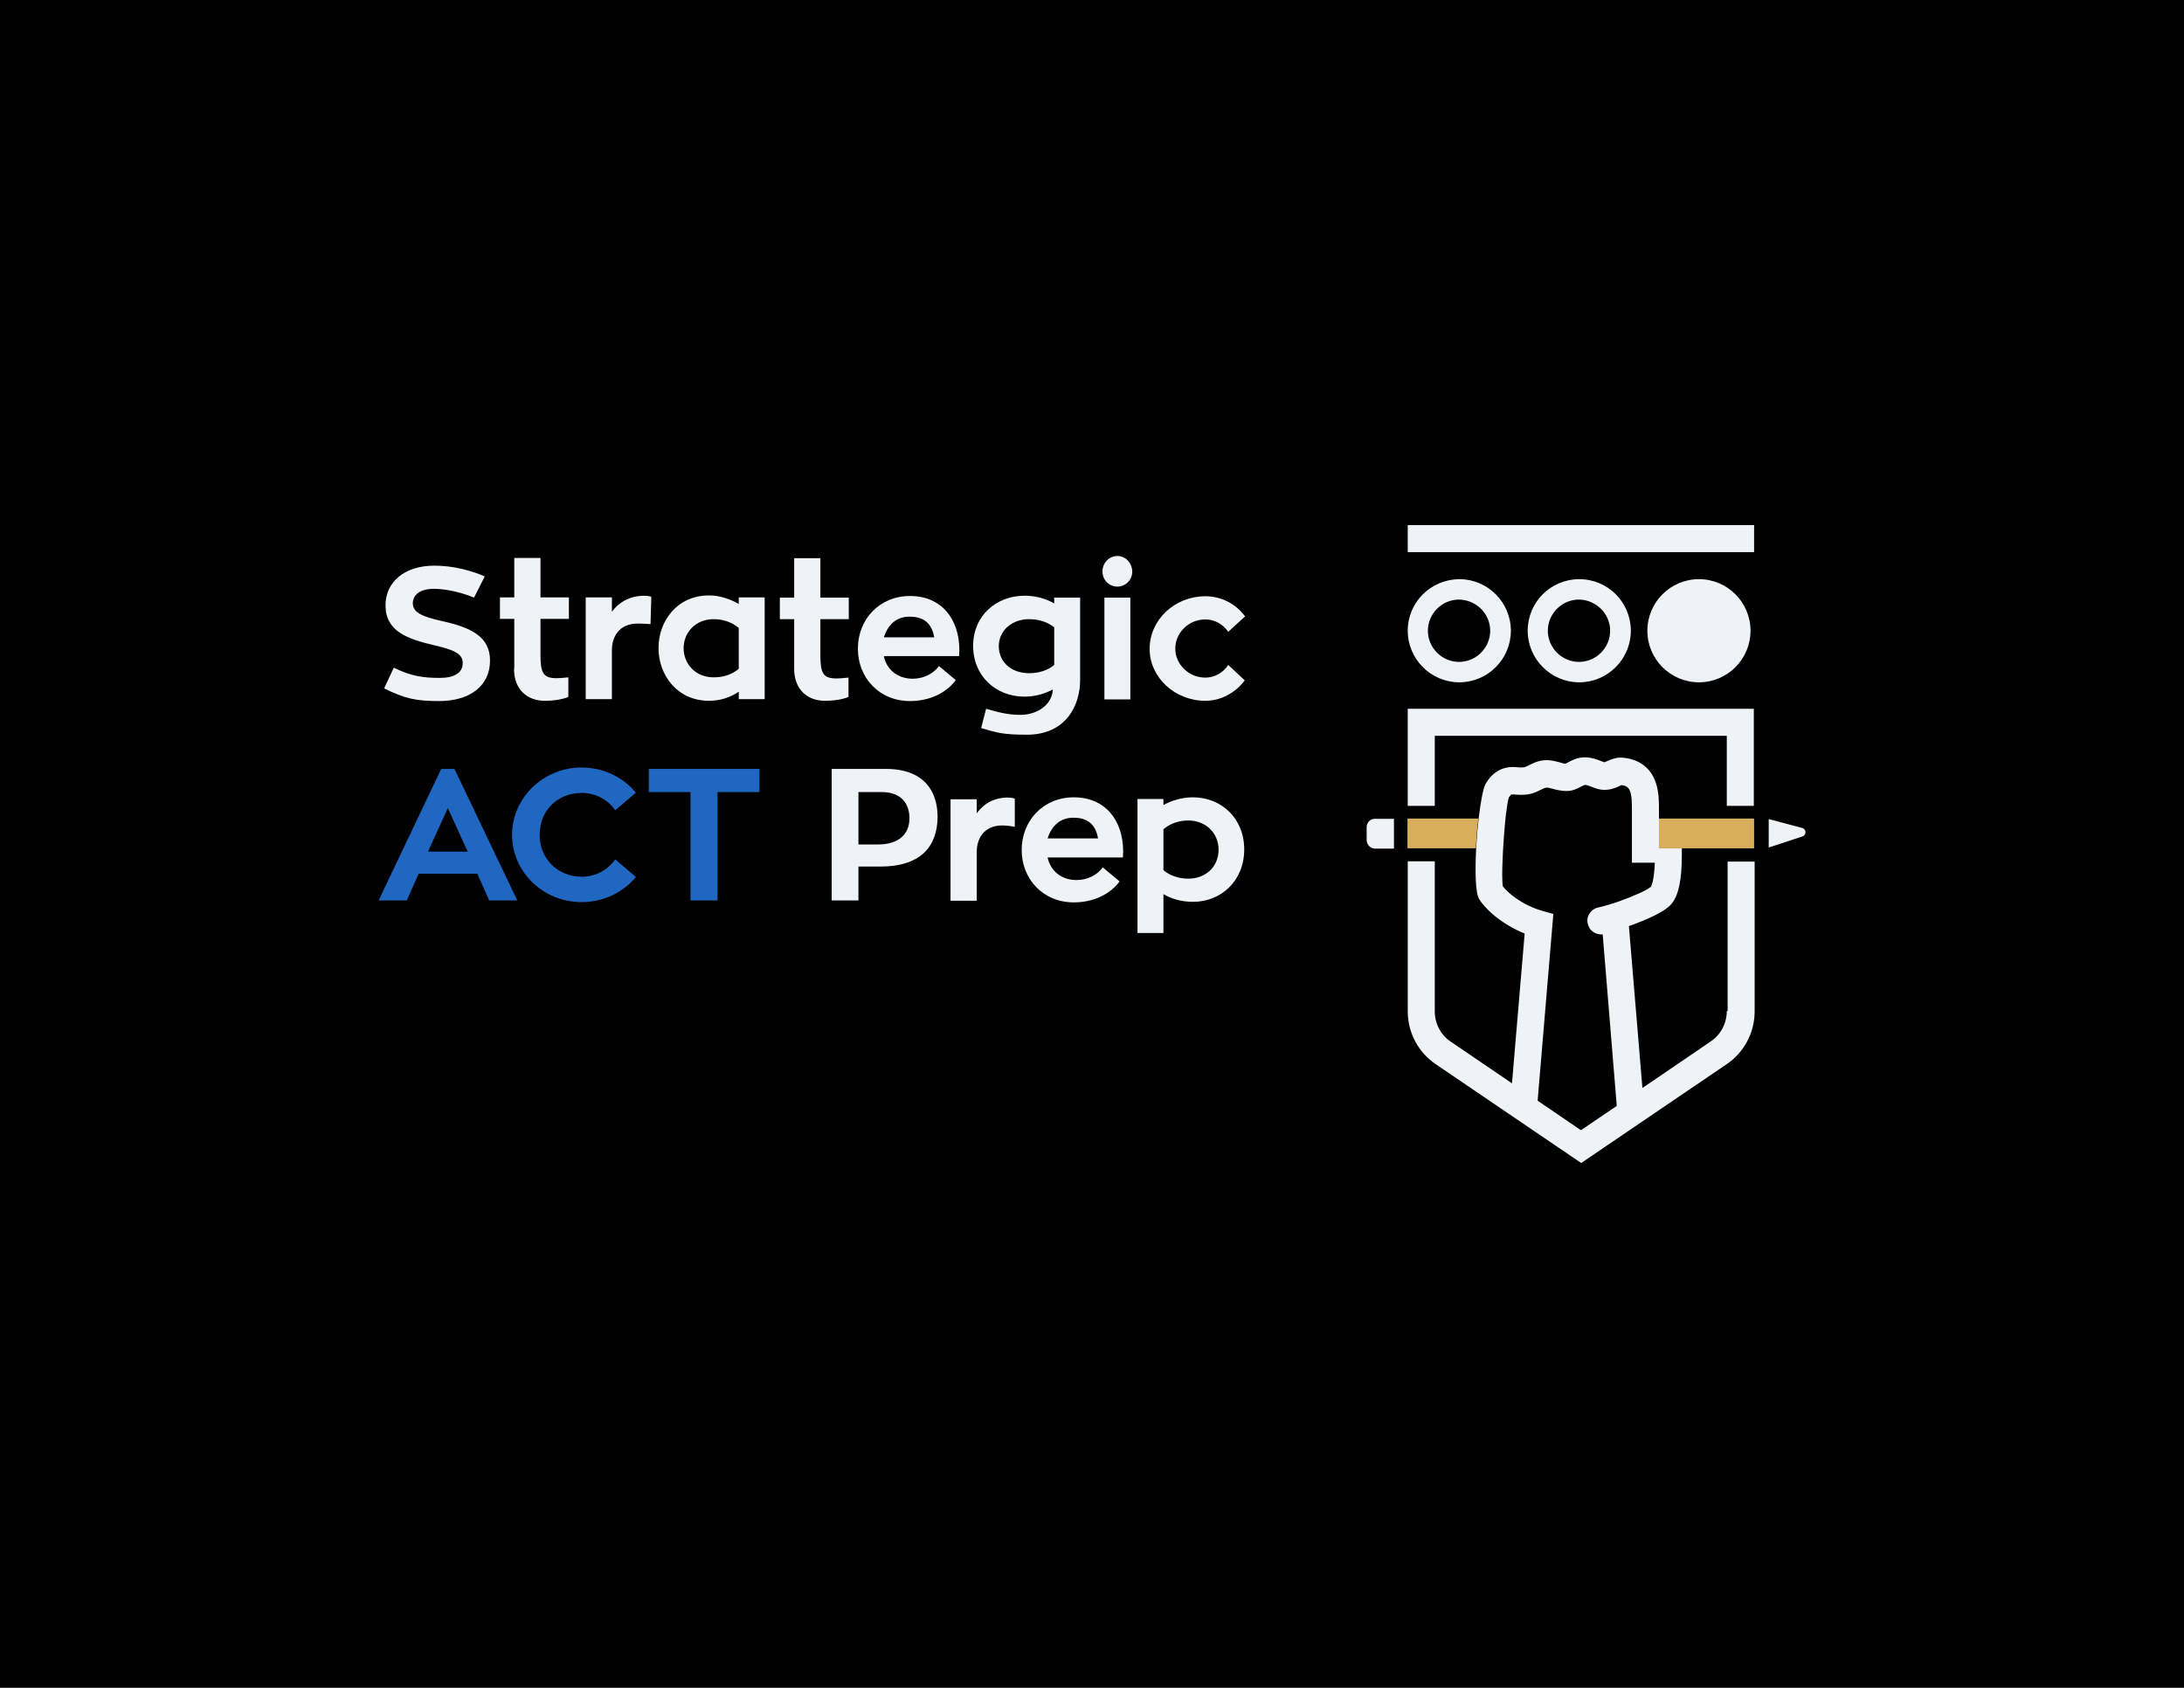 <?xml version="1.0" encoding="utf-8"?>
<!-- Generator: Adobe Illustrator 19.2.1, SVG Export Plug-In . SVG Version: 6.00 Build 0)  -->
<svg version="1.1" xmlns="http://www.w3.org/2000/svg" xmlns:xlink="http://www.w3.org/1999/xlink" x="0px" y="0px"
	 viewBox="0 0 792 612" style="enable-background:new 0 0 792 612;" xml:space="preserve">
<style type="text/css">
	.st0{fill:#FFFFFF;}
	.st1{fill:#2E394A;}
	.st2{fill:#D8AE5D;}
	.st3{fill:#2067C2;}
	.st4{fill:#EFF2F7;}
</style>
<g id="BG">
	<rect x="-1624" width="3228" height="612"/>
</g>
<g id="Design">
	<path class="st4" d="M159.5,245.8c-6,0-10.4-0.6-16.7-3.7l-3.5,7.5c7.6,3.8,11.8,4.6,19.9,4.6c11.1,0,18.5-5.4,18.5-14.7
		c0-8.8-7.1-12-17.4-14.3c-7.2-1.6-10.6-3.1-10.6-6.5c0-3,2.7-5.2,7.6-5.2c4.5,0,10.4,1.4,14.6,3.2l3.9-7.7
		c-4.7-2-11.1-3.9-18.3-3.9c-10.9,0-17.7,6-17.7,14.4c0,9.4,7.9,12.2,17.8,14.5c7,1.6,10.2,3.1,10.2,6.3
		C167.9,243.9,164.8,245.8,159.5,245.8z"/>
	<path class="st4" d="M186.4,242.5c0,7.7,5,11.6,11.1,11.6c5.3,0,8.2-1.2,8.6-1.4v-7.1c-1.3,0.1-2.7,0.3-4.3,0.3
		c-4.8,0-5.8-1.9-5.8-8.5v-13h10.3v-7.8h-10.3v-14.3h-9.5v14.3h-5.2v7.8h5.2V242.5z"/>
	<path class="st4" d="M236.2,216.4c-0.7-0.3-2-0.4-2.7-0.4c-5.2,0.1-9.1,2.4-11.6,5.8v-5.2h-9.5v36.9h9.5v-17.8
		c0-4.8,2.6-9.6,9.4-9.6c2,0,4.6,0.2,4.6,0.2L236.2,216.4z"/>
	<path class="st4" d="M267.9,219c-3.1-1.8-6.9-3.1-10.8-3.1c-11.5,0-18.3,9.2-18.3,19.1c0,9.8,6.8,19.1,18.3,19.1
		c4.1,0,7.7-1.2,10.8-3.3v2.7h9.4v-36.9h-9.4V219z M267.9,242.5c-2.3,2-5.5,3.1-9.1,3.1c-6.7,0-10.9-5-10.9-10.6
		c0-5.5,4.2-10.5,10.9-10.5c3.5,0,6.8,1.2,9.1,3.2V242.5z"/>
	<path class="st4" d="M307.6,245.7c-1.3,0.1-2.7,0.3-4.3,0.3c-4.8,0-5.8-1.9-5.8-8.5v-13h10.3v-7.8h-10.3v-14.3h-9.5v14.3h-5.2v7.8
		h5.2v18c0,7.7,5,11.6,11.1,11.6c5.3,0,8.2-1.2,8.6-1.4V245.7z"/>
	<path class="st4" d="M340.5,241.5c-2,2.8-5.6,4.6-9.5,4.6c-5.6,0-9.5-3.4-10.5-8.2h27.3c0-0.6,0.1-1.4,0.1-2.1
		c0-11.5-6.6-19.7-17.9-19.7c-11.1,0-18.9,8.5-18.9,19.1c0,10.5,7.7,19,18.9,19c7.2,0,13.2-3,16.6-7.6L340.5,241.5z M329.9,223.6
		c6.3,0,8.2,3.7,8.9,7.5h-18.3C322,226.6,324.9,223.6,329.9,223.6z"/>
	<path class="st4" d="M399.9,314.5c-2,2.8-5.6,4.6-9.5,4.6c-5.6,0-9.5-3.4-10.5-8.2h27.3c0-0.6,0.1-1.4,0.1-2.1
		c0-11.5-6.6-19.7-17.9-19.7c-11.1,0-18.9,8.5-18.9,19.1c0,10.5,7.7,19,18.9,19c7.2,0,13.2-3,16.6-7.6L399.9,314.5z M389.3,296.5
		c6.3,0,8.2,3.7,8.9,7.5h-18.3C381.3,299.6,384.3,296.5,389.3,296.5z"/>
	<path class="st4" d="M371.5,252.6c3.8,0,7.3-1,10.3-2.6c-0.3,5.8-6,9.2-11.7,9.2c-5.1,0-8.5-1.1-12.5-2.2l-1.8,7
		c5.7,1.6,7.5,2.4,16.6,2.4c14,0,19.3-10.4,19.3-19.9v-29.8h-9.4v2.1c-3.1-1.8-6.9-2.8-10.7-2.8c-10.3,0-18.7,7.2-18.7,18.2
		C352.9,245.2,361.2,252.6,371.5,252.6z M373.2,224.5c3.6,0,6.8,1.1,9.1,3v13.6c-2.2,1.9-5.5,3-9.1,3c-6.3,0-11-3.9-11-9.8
		C362.2,228.7,366.9,224.5,373.2,224.5z"/>
	<path class="st4" d="M405.2,201.6c-3,0-5.4,2.5-5.4,5.6c0,3.1,2.4,5.5,5.4,5.5s5.4-2.4,5.4-5.5
		C410.5,204.1,408.2,201.6,405.2,201.6z"/>
	<rect x="400.5" y="216.7" class="st4" width="9.4" height="36.9"/>
	<path class="st4" d="M437.1,254.1c5.7,0,10.9-2.9,14.3-7.4l-6-5.6c-1.8,2.8-4.9,4.6-8.3,4.6c-6,0-10.9-4.8-10.9-10.5
		c0-5.8,4.9-10.6,10.9-10.6c3.4,0,6.5,1.8,8.3,4.5l6.1-5.6c-3.3-4.5-8.5-7.3-14.4-7.3c-11.1,0-20.2,8.5-20.2,19.1
		C416.9,245.6,426,254.1,437.1,254.1z"/>
	<path class="st4" d="M321.2,278.8h-19.6v47.7h9.7v-12.3h8.1c12.1,0,20.6-5.2,20.6-18.3C339.9,287,335.2,278.8,321.2,278.8z
		 M318.4,306.2h-7.1v-19h8.4c7.5,0,10.1,4.6,10.1,9.5C329.8,302.3,326.1,306.2,318.4,306.2z"/>
	<path class="st4" d="M354.2,294.9v-5.1h-9.5v36.8h9.5v-17.7c0-4.8,2.6-9.6,9.3-9.6c2,0,4.5,0.5,4.5,0.5v-10.2
		c-0.7-0.3-1.6-0.4-2.3-0.4C360.6,289.1,356.7,291.4,354.2,294.9z"/>
	<path class="st4" d="M432.6,289.1c-3.9,0-7.6,1.1-10.7,2.8v-2.2h-9.4v48.6h9.4v-14.1c3,1.8,6.8,2.8,10.7,2.8
		c10.2,0,18.6-7.6,18.6-19C451.2,296.6,442.8,289.1,432.6,289.1z M430.9,318.6c-3.6,0-6.8-1.2-9-3.1v-14.8c2.3-2,5.5-3.2,9-3.2
		c6.3,0,11,4.5,11,10.6C441.9,314.3,437.2,318.6,430.9,318.6z"/>
	<path class="st4" d="M653.5,300.2l-12.1-3.2v10.3l12.2-4C655.2,302.8,655.1,300.6,653.5,300.2z"/>
	<path class="st4" d="M520.3,266.8h105.9v25.4h9.8V257H510.5v35.2h9.8V266.8z"/>
	<path class="st4" d="M626.2,366.6c0,4.4-2.2,8.6-5.8,11l-24.8,16.9l-4.9-58.7c6.2-2.2,12.9-5.1,15.4-8c2.6-3.1,3.8-8.6,3.8-17.9
		v-2.3h-8.3v-10.8v-3.5c0-4.9,0-14-8.5-17.5c-0.6-0.2-2.8-1.1-5.5-1.1c-1.9,0-3.4,0.7-4.6,1.2c-0.4,0.2-0.9,0.4-1.2,0.5
		c-0.3-0.1-0.7-0.3-1.1-0.4c-1.5-0.6-3.5-1.4-6-1.4c-2.7,0-4.7,1.1-6,1.8c-0.3,0.2-0.8,0.4-1,0.5c-0.5,0-1.4-0.2-2.2-0.5
		c-1.6-0.4-3.6-1-5.8-0.7c-2.2,0.2-3.9,1.1-5.3,1.8c-0.6,0.3-1.3,0.6-1.6,0.7c-0.9,0.1-1.7,0.1-2.6,0c-1.2-0.1-2.6-0.2-4.1,0.2
		c-4.2,0.9-6.5,4.2-7.5,6.1c-0.8,1.6-1.7,6.5-2.4,12.4c-0.4,3.4-0.7,7.1-0.9,10.8c-0.4,8.2-0.3,16,1.1,18.3c1.9,3.2,7.8,9,16.5,12.5
		l-4.6,54.3l-22.2-15.1c-3.7-2.5-5.8-6.6-5.8-11v-54.4h-9.8v54.4c0,7.7,3.8,14.9,10.2,19.2l52.7,35.8l52.7-35.8
		c6.4-4.3,10.2-11.5,10.2-19.2v-54.3h-9.8V366.6z M557.6,399.1l5.7-67.7l-3.9-1.1c-7.8-2.2-13-7-14.4-8.9c-0.3-1.6-0.3-5.4-0.1-9.8
		c0.2-5.3,0.7-11.6,1.2-16.3c0.4-2.9,0.7-5.2,1.1-6.2c0.4-0.6,0.7-0.9,0.8-1c0.2-0.1,0.9,0,1.5,0c1.2,0.1,2.8,0.2,4.8-0.1
		c1.8-0.3,3.2-1,4.4-1.6c0.8-0.4,1.6-0.8,2.1-0.8c0.4-0.1,1.5,0.2,2.2,0.4c1.5,0.4,3.4,0.9,5.6,0.8c2-0.1,3.6-1,4.8-1.6
		c0.5-0.3,1.2-0.6,1.4-0.6c0.6,0,1.4,0.3,2.4,0.7c1.2,0.5,2.8,1.1,4.6,1.1c2.4,0,4.2-0.8,5.5-1.4c0.2-0.1,0.5-0.2,0.7-0.3
		c0.6,0,1.2,0.2,1.4,0.3c2,0.8,2.4,3.3,2.4,8.4v1.9v16.3v1.2h8.3c0,0.1,0,0.1,0,0.2c-0.3,6.9-1.4,8.5-1.4,8.5
		c-1.1,1.1-5.9,3.3-11.5,5.3c-2.5,0.9-5.2,1.7-7.8,2.3c-2.6,0.6-4.3,3.3-3.6,5.9c0.5,2.3,2.6,3.8,4.8,3.8c0.2,0,0.4,0,0.6,0
		l5.1,62.2l-13,8.8L557.6,399.1z"/>
	<circle class="st4" cx="616.1" cy="228.7" r="18.7"/>
	<path class="st4" d="M554,228.7c0,10.3,8.4,18.7,18.7,18.7s18.7-8.4,18.7-18.7s-8.3-18.7-18.7-18.7S554,218.4,554,228.7z
		 M583.9,228.7c0,6.2-5.1,11.3-11.3,11.3c-6.2,0-11.3-5.1-11.3-11.3c0-6.2,5.1-11.3,11.3-11.3C578.8,217.5,583.9,222.5,583.9,228.7z
		"/>
	<path class="st4" d="M510.5,228.7c0,10.3,8.4,18.7,18.7,18.7c10.3,0,18.7-8.4,18.7-18.7s-8.4-18.7-18.7-18.7
		C518.8,210.1,510.5,218.4,510.5,228.7z M540.4,228.7c0,6.2-5.1,11.3-11.3,11.3c-6.2,0-11.3-5.1-11.3-11.3c0-6.2,5.1-11.3,11.3-11.3
		C535.3,217.5,540.4,222.5,540.4,228.7z"/>
	<path class="st4" d="M495.6,299.9v4.7c0,1.7,1.4,3.1,3.1,3.1h6.8v-10.8h-6.8C497,296.8,495.6,298.2,495.6,299.9z"/>
	<rect x="510.5" y="190.4" class="st4" width="125.6" height="9.8"/>
	<polygon class="st2" points="601.6,296.8 601.6,307.6 609.9,307.6 636.1,307.6 636.1,307.6 636.1,296.8 636.1,296.8 	"/>
	<path class="st2" d="M535.2,307.6c0.2-3.7,0.5-7.4,0.9-10.8h-25.7v10.8H535.2z"/>
	<path class="st3" d="M160,278.8l-22.7,47.7h10.2l4.3-9.7h21.3l4.3,9.7h10.2l-22.8-47.7H160z M155.2,308.8l7.2-15.8l7.2,15.8H155.2z
		"/>
	<path class="st3" d="M210.9,287.5c5,0,9.5,2.4,12.2,6.3l7.5-6.4c-4.7-5.6-11.7-9.1-19.7-9.1c-13.9,0-25.2,11-25.2,24.4
		c0,13.5,11.3,24.4,25.2,24.4c8,0,15-3.5,19.7-9.1l-7.5-6.4c-2.7,3.9-7.2,6.3-12.2,6.3c-8.3,0-15.2-6.2-15.2-15.2
		C195.7,293.5,202.6,287.5,210.9,287.5z"/>
	<polygon class="st3" points="235.3,287.2 250.4,287.2 250.4,326.5 260.2,326.5 260.2,287.2 275.4,287.2 275.4,278.8 235.3,278.8 	
		"/>
</g>
</svg>
